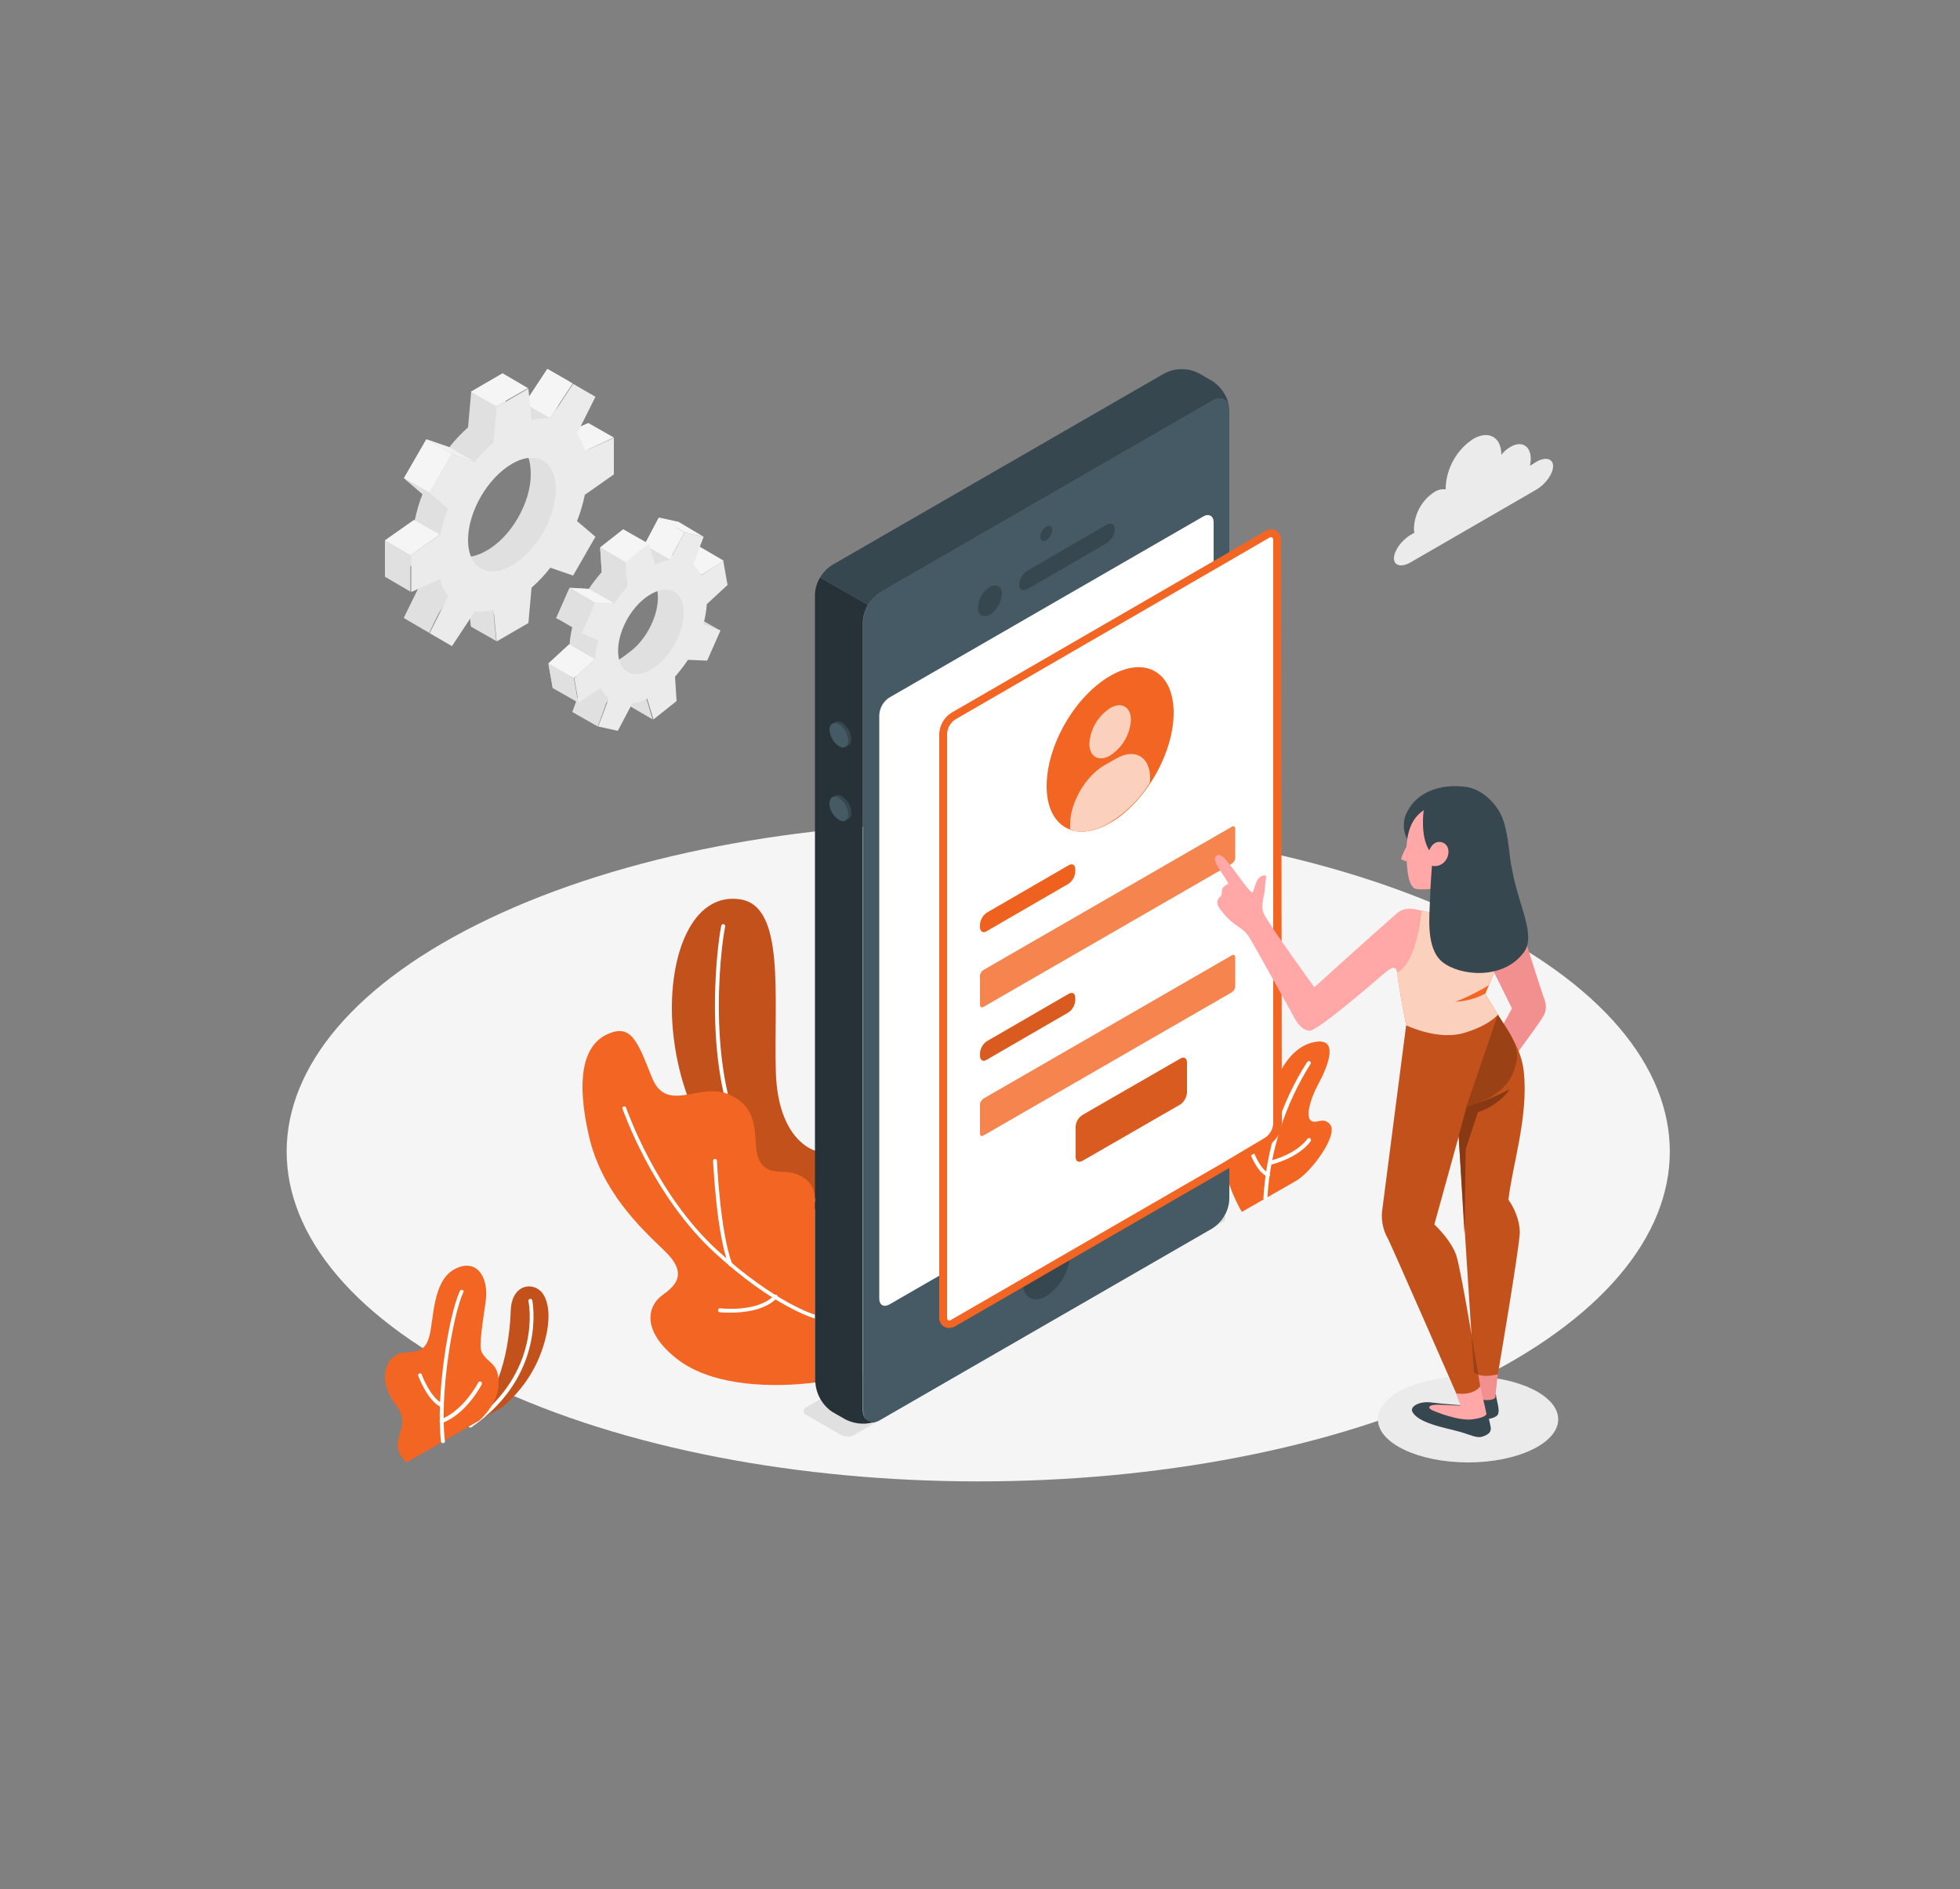 <?xml version="1.0" encoding="utf-8"?>
<!-- Generator: Adobe Illustrator 25.2.0, SVG Export Plug-In . SVG Version: 6.00 Build 0)  -->
<svg version="1.1" id="Layer_1" xmlns="http://www.w3.org/2000/svg" xmlns:xlink="http://www.w3.org/1999/xlink" x="0px" y="0px"
	 viewBox="0 0 500 481.8" style="enable-background:new 0 0 500 481.8;" xml:space="preserve">
<rect x="0" y="0" width="500" height="481.8" fill="#808080" stroke="none"/>
<style type="text/css">
	.st0{fill:#F5F5F5;}
	.st1{fill:#EBEBEB;}
	.st2{fill:#F26522;}
	.st3{opacity:0.2;enable-background:new    ;}
	.st4{fill:#FFFFFF;}
	.st5{fill:#E0E0E0;}
	.st6{fill:#F0F0F0;}
	.st7{fill:#455A64;}
	.st8{fill:#37474F;}
	.st9{fill:#263238;}
	.st10{opacity:0.7;fill:#FFFFFF;enable-background:new    ;}
	.st11{opacity:0.1;fill:#CE4109;enable-background:new    ;}
	.st12{opacity:0.2;fill:#FFFFFF;enable-background:new    ;}
	.st13{opacity:0.1;enable-background:new    ;}
	.st14{fill:#FFA8A7;}
	.st15{fill:#F28F8F;}
	.st16{opacity:0.3;enable-background:new    ;}
</style>
<g id="freepik--Floor--inject-2">
	<path class="st0" d="M124.8,353.2c68.9,32.8,180.6,32.9,249.5,0s68.9-86.1,0-118.9s-180.6-32.8-249.5,0S55.9,320.3,124.8,353.2z"/>
</g>
<g id="freepik--Shadow--inject-2">
	<ellipse class="st1" cx="374.5" cy="362" rx="23" ry="11"/>
</g>
<path class="st2" d="M120,363.6l8.1-4.7c4.5-3.7,8-8.6,10-14.1c2.5-6.9,2.2-12.2,0.4-14.8c-2.2-3.2-7.9-2.7-8.2,4.2
	C129.8,347.6,125.9,357,120,363.6z"/>
<path class="st3" d="M120,363.6l8.1-4.7c4.5-3.7,8-8.6,10-14.1c2.5-6.9,2.2-12.2,0.4-14.8c-2.2-3.2-7.9-2.7-8.2,4.2
	C129.8,347.6,125.9,357,120,363.6z"/>
<path class="st4" d="M120,364.1c-0.3,0-0.5-0.2-0.5-0.5c0-0.2,0.1-0.3,0.2-0.4c18.8-13,15.2-31.1,15.1-31.3
	c-0.1-0.3,0.1-0.5,0.4-0.6c0.3-0.1,0.5,0.1,0.6,0.4c0,0.2,3.8,18.9-15.5,32.3C120.2,364,120.1,364.1,120,364.1z"/>
<path class="st2" d="M103.7,373c0,0-2.8-2.3-2.2-5.4s2.5-5.4-0.6-9.4s-4-9.4-0.3-12.3c2.8-2.2,7.3,0.9,8.9-5
	c1.2-4.3,0.8-14,6.3-17.1s9,1.6,8.1,8.1c-0.8,5.8-1.8,11.4-1,13c1.6,3,4.4,2.6,4.3,8.1c-0.1,5.1-4.9,9.3-4.9,9.3L103.7,373z"/>
<path class="st4" d="M113,368.1c-0.3,0-0.5-0.2-0.5-0.4c-1.4-11.9,2-32.3,4.8-38.4c0.1-0.3,0.4-0.4,0.6-0.3c0,0,0,0,0.1,0
	c0.2,0.1,0.4,0.4,0.2,0.6c0,0,0,0,0,0c-2.8,6-6.1,26.5-4.7,37.9C113.6,367.8,113.4,368,113,368.1L113,368.1z"/>
<path class="st4" d="M112.7,358.9c-0.1,0-0.2,0-0.2,0c-3.5-1.7-5.7-7.7-5.8-8c-0.1-0.3,0-0.5,0.3-0.6c0.3-0.1,0.5,0,0.6,0.3
	c0,0,0,0,0,0c0,0.1,2.2,5.9,5.3,7.4c0.2,0.1,0.4,0.4,0.2,0.7C113.1,358.7,112.9,358.8,112.7,358.9L112.7,358.9z"/>
<path class="st4" d="M112.7,362.9c-0.2,0-0.4-0.1-0.5-0.3c-0.1-0.3,0-0.5,0.3-0.6c5.8-2.3,9.5-9.3,9.5-9.4c0.1-0.2,0.4-0.3,0.7-0.2
	c0.2,0.1,0.3,0.4,0.2,0.7c-0.2,0.3-3.8,7.4-10,9.8C112.8,362.9,112.7,362.9,112.7,362.9z"/>
<path class="st2" d="M316.8,309.1c0,0-4.4-7.1-4.8-14.8s1.3-10.9,3.6-11.8s2.5,1.9,3.7,3.6s3.6,0.7,4.5-4.5s4.2-14,11-15.7
	c7.5-1.9,3.5,6.9,1.6,10.4s-3.4,8.1-2.1,9.4s3.2-1.1,5,1.1c2.2,2.6-4.7,12.1-8.7,14.4L316.8,309.1z"/>
<path class="st4" d="M322.8,306.1L322.8,306.1c-0.3,0-0.5-0.2-0.5-0.5c0,0,0,0,0,0c0.7-12.4,4.5-24.4,11.2-34.8
	c0.2-0.2,0.5-0.3,0.7-0.1c0,0,0,0,0,0c0.2,0.2,0.3,0.5,0.1,0.7c-6.5,10.3-10.3,22.1-11,34.3C323.3,305.9,323.1,306.1,322.8,306.1
	C322.8,306.1,322.8,306.1,322.8,306.1z"/>
<path class="st4" d="M323.4,300.2c-0.1,0-0.2,0-0.2-0.1c-2.8-1.5-4.4-6.1-4.4-6.3c-0.1-0.3,0-0.5,0.3-0.6c0,0,0,0,0,0
	c0.3-0.1,0.5,0.1,0.6,0.3c0,0,1.5,4.4,4,5.8c0.2,0.1,0.3,0.4,0.2,0.7C323.7,300.1,323.6,300.2,323.4,300.2z"/>
<path class="st4" d="M323.9,297.1c-0.2,0-0.4-0.2-0.5-0.4c-0.1-0.3,0.1-0.5,0.4-0.6c0,0,0,0,0,0c7.2-1.8,9.7-5.6,9.7-5.6
	c0.1-0.2,0.5-0.3,0.7-0.2s0.3,0.5,0.2,0.7l0,0c-0.1,0.2-2.7,4.1-10.3,6.1L323.9,297.1z"/>
<path class="st2" d="M208,293.5c0,0-9.6-2.3-10.1-20.3c-0.5-19.4,2.4-42-9-43.8s-17.6,12-17.5,28.1c0.1,14.1,5.8,44.8,36.6,50.9
	L208,293.5z"/>
<path class="st3" d="M208,293.5c0,0-9.6-2.3-10.1-20.3c-0.5-19.4,2.4-42-9-43.8s-17.6,12-17.5,28.1c0.1,14.1,5.8,44.8,36.6,50.9
	L208,293.5z"/>
<path class="st4" d="M208,306.6L208,306.6c-7-1.3-12.6-5.1-16.8-11.3c-12.4-18.5-8.5-53.1-7.2-59.2c0.1-0.3,0.3-0.4,0.6-0.4
	c0.3,0.1,0.4,0.3,0.4,0.6c-1.3,6-5.2,40.2,7.1,58.4c3.6,5.7,9.4,9.7,16.1,10.9c0.3,0,0.5,0.3,0.4,0.6c0,0,0,0,0,0
	C208.4,306.4,208.2,306.6,208,306.6z"/>
<path class="st2" d="M208,352.6c-9.9,1.3-26,1.3-35.3-6s-7.4-13.6-3.8-16.2s6.7-5.6,0.5-11.5s-16-15.2-19.2-29.3s-1.6-22.9,4.7-25.8
	c6.1-2.8,7.7,1.7,11.4,11s12.1,1.3,19.3,4.2s6.9,8.7,7.3,13.6s2.8,6.3,6.9,6.3s8.1,2.3,8.1,7V352.6z"/>
<path class="st4" d="M208,336.3c0,0-0.1,0-0.1,0c-0.4-0.1-10.7-3.1-25.6-16.8c-15.9-14.6-23.4-36.5-23.5-36.7
	c-0.1-0.3,0.1-0.5,0.3-0.6c0.3-0.1,0.5,0.1,0.6,0.3c0.1,0.2,7.5,21.9,23.2,36.3c14.7,13.5,25.1,16.6,25.2,16.6
	c0.3,0.1,0.4,0.4,0.3,0.6C208.4,336.2,208.2,336.3,208,336.3z"/>
<path class="st4" d="M186.4,323c-0.2,0-0.4-0.1-0.5-0.3c-3.2-8.2-3.9-25.9-4-26.6c0-0.3,0.2-0.5,0.5-0.5c0.3,0,0.5,0.2,0.5,0.5
	c0,0.2,0.8,18.2,3.9,26.3c0.1,0.3,0,0.5-0.3,0.6c0,0,0,0,0,0C186.5,323,186.5,323,186.4,323z"/>
<path class="st4" d="M186.4,334.8c-0.9,0-1.8,0-2.8-0.1c-0.3,0-0.5-0.3-0.4-0.6s0.3-0.5,0.6-0.4c0.1,0,9.4,1.1,13.7-3.3
	c0.2-0.2,0.5-0.2,0.7-0.1c0.2,0.2,0.2,0.5,0.1,0.7c0,0,0,0-0.1,0.1C195,334.3,189.6,334.8,186.4,334.8z"/>
<g id="freepik--Gear--inject-2">
	<path class="st5" d="M179.1,145.5l-1.1-6.2l-5.6,3.7c-0.5-1-1.2-1.9-2.1-2.6l2.7-7.2l-5-1.1l-3.7,7c-1.3,0.2-2.6,0.6-3.8,1.2
		L159,135l-5.9,4.7l0.4,6.2c-1.2,1.4-2.3,2.8-3.3,4.3l-4.9-0.2l-3.4,7.7l4.2,1.8c-0.4,1.6-0.7,3.2-0.8,4.9l-5.4,4.9l1.1,6.2l5.6-3.7
		c0.5,1,1.2,1.9,2.1,2.6l-2.6,7.2l5,1.1l5.2-5.1c1.2-0.2,0.9-2.5,2.2-3.1l1.6,5.3l5.9-4.7l-0.1-2.4c1.2-1.3,5.7-4.3,6.7-5.8l1.2-2
		l3.4-7.7l-1.6-2.9l-1.8-3.8L179.1,145.5z M161,166c-4.6,3.6-6,4.4-6.8-0.4s1.8-12.1,6.4-15.7s6.3-3.8,7.1,0.9S165.6,162.4,161,166z
		"/>
	<polygon class="st0" points="168.1,132 174.6,135.8 170.9,142.7 164.4,139 	"/>
	<polygon class="st0" points="184.6,143 179,146.6 172.5,142.9 178.1,139.2 	"/>
	<polygon class="st5" points="183.7,160.8 179.5,159 173,155.3 177.2,157.1 	"/>
	<polygon class="st5" points="146,181.6 152.5,185.3 155.1,178.1 148.6,174.4 	"/>
	<polygon class="st5" points="166.5,183.5 160,179.7 158.4,174.5 164.9,178.2 	"/>
	<path class="st1" d="M185.6,149.2l-1.1-6.2l-5.6,3.7c-0.5-1-1.2-1.9-2.1-2.6l2.7-7.2l-4.9-1.1l-3.7,7c-1.3,0.2-2.6,0.6-3.8,1.2
		l-1.6-5.3l-5.9,4.7l0.4,6.2c-1.2,1.4-2.3,2.8-3.3,4.4l-4.9-0.2l-3.4,7.7l4.2,1.8c-0.4,1.6-0.7,3.2-0.8,4.9l-5.3,4.8l1.1,6.2
		l5.6-3.7c0.5,1,1.2,1.9,2.1,2.6l-2.7,7.2l5,1.1l3.7-7c1.3-0.2,2.6-0.6,3.8-1.2l1.6,5.3l5.9-4.7l-0.4-6.2c1.2-1.4,2.3-2.8,3.3-4.3
		l4.9,0.2l3.4-7.7l-4.3-1.8c0.4-1.6,0.7-3.2,0.8-4.9L185.6,149.2z M167.5,169.8c-4.6,3.6-8.9,2.6-9.7-2.2s2.2-11.6,6.8-15.1
		s8.9-2.6,9.7,2.2S172.1,166.2,167.5,169.8z"/>
	<polygon class="st0" points="165.5,138.7 159,135 153.1,139.6 159.6,143.4 	"/>
	<polygon class="st5" points="153.1,139.6 153.5,145.8 160,149.6 159.6,143.4 	"/>
	<polygon class="st0" points="156.7,153.9 150.2,150.2 145.3,149.9 151.8,153.7 	"/>
	<polygon class="st5" points="145.3,149.9 141.9,157.6 148.4,161.4 151.8,153.7 	"/>
	<polygon class="st0" points="151.7,168.1 145.2,164.3 139.9,169.2 146.4,173 	"/>
	<polygon class="st5" points="147.5,179.2 141,175.5 139.9,169.2 146.4,173 	"/>
	<polygon class="st0" points="174.6,135.8 168.1,132 173.1,133.1 179.5,136.9 	"/>
	<path class="st5" d="M150.1,117.2v-9.3l-7.4,3.3c-0.4-1.6-1.1-3.1-2-4.4l4.7-9.4l-5.7-3.3l-5.8,8.8c-1.6-0.1-3.3,0-4.8,0.5
		l-0.8-8.1l-8.1,4.7l-0.8,9c-1.8,1.6-3.4,3.3-4.8,5.1l-5.8-2l-5.7,9.9l4.7,4c-0.9,2.2-1.5,4.4-2,6.7l-7.4,5.2v9.3l7.4-3.3
		c0.4,1.6,1.1,3.1,2,4.4l-4.6,9.4l5.7,3.3l5.8-8.8c1.6,0.1,3.3,0,4.8-0.5l0.8,8.1l8.1-4.7l0.8-9c2.5-0.9,4.7-2.5,6.5-4.5l4.2,1.5
		l5.7-9.9l-3.5-3c0.8-2.5,1-5.1,0.8-7.7L150.1,117.2z M124.2,140.4c-6.2,3.6-10,1-10-6.1c0-7.1,5.1-15.9,11.3-19.5
		c6.2-3.6,9.9-1,9.9,6.2C135.4,128.2,130.4,136.9,124.2,140.4z"/>
	<polygon class="st0" points="146.1,97.8 139.6,94.1 133.8,102.9 140.3,106.6 	"/>
	<polygon class="st0" points="156.6,111.6 150.1,107.9 142.7,111.2 149.2,115 	"/>
	<polygon class="st5" points="126.6,163.5 120.1,159.8 119.3,151.7 125.8,155.4 	"/>
	<polygon class="st5" points="103,157.6 109.5,161.4 114.1,151.9 107.6,148.2 	"/>
	<path class="st1" d="M156.6,121v-9.3l-7.4,3.3c-0.4-1.6-1.1-3.1-2-4.4l4.7-9.4l-5.7-3.3l-5.8,8.8c-1.6-0.1-3.3,0-4.8,0.5l-0.8-8.1
		l-8.1,4.7l-0.8,9c-1.8,1.6-3.4,3.3-4.8,5.1l-5.8-2l-5.7,9.9l4.7,4c-0.9,2.2-1.5,4.4-2,6.7l-7.4,5.2v9.3l7.4-3.3
		c0.4,1.6,1.1,3.1,2,4.4l-4.7,9.4l5.7,3.3l5.8-8.8c1.6,0.1,3.3,0,4.8-0.5l0.8,8.1l8.1-4.7l0.8-9c1.8-1.6,3.4-3.3,4.8-5.1l5.8,2
		l5.7-9.9l-4.7-4c0.9-2.2,1.5-4.4,2-6.7L156.6,121z M130.6,144.2c-6.2,3.6-11.2,0.7-11.2-6.5s5-15.8,11.2-19.4
		c6.2-3.6,11.2-0.7,11.2,6.5C141.8,132,136.8,140.6,130.6,144.2L130.6,144.2z"/>
	<polygon class="st6" points="114.5,114 121,117.8 115.2,115.7 108.7,112 	"/>
	
		<rect x="103.4" y="115.1" transform="matrix(0.5 -0.866 0.866 0.5 -48.337 153.916)" class="st0" width="11.4" height="7.5"/>
	<polygon class="st5" points="103,121.9 109.5,125.6 114.1,129.6 107.6,125.9 	"/>
	<polygon class="st0" points="105.6,132.6 112.1,136.3 104.7,141.6 98.2,137.8 	"/>
	<polygon class="st5" points="98.2,137.8 104.7,141.6 104.7,150.9 98.2,147.1 	"/>
	<polygon class="st0" points="134.7,99 128.2,95.2 120.1,99.9 126.6,103.6 	"/>
</g>
<path class="st5" d="M217.9,366l94-54.3c0.6-0.2,0.8-0.8,0.6-1.4c-0.1-0.3-0.3-0.5-0.6-0.6l-8.7-5c-1.1-0.5-2.4-0.5-3.5,0l-94,54.2
	c-0.6,0.2-0.8,0.8-0.6,1.4c0.1,0.3,0.3,0.5,0.6,0.6l8.7,5C215.5,366.5,216.8,366.6,217.9,366z"/>
<path class="st7" d="M309.3,102.2l-84.8,48.9c-2.6,1.7-4.2,4.5-4.3,7.5v201.1c0,2.8,1.9,3.9,4.3,2.5l84.8-48.9
	c2.6-1.7,4.2-4.5,4.3-7.5V104.7C313.6,101.9,311.7,100.8,309.3,102.2z"/>
<path class="st8" d="M224.5,151.1l84.8-48.9c2.1-1.2,3.9-0.5,4.3,1.7c-0.4-2.7-2-5.2-4.3-6.7l-3.5-2c-2.7-1.4-5.9-1.4-8.7,0
	l-84.8,48.9c-1.3,0.8-2.3,1.9-3.1,3.2l12.2,7C222.2,153,223.3,151.9,224.5,151.1z"/>
<path class="st9" d="M208,352.6c0.2,3,1.8,5.8,4.3,7.5l3.5,2c2.5,1.2,5.4,1.4,7.9,0.3c-2,0.8-3.6-0.4-3.6-2.8v-201
	c0.1-1.5,0.5-3,1.3-4.3l-12.2-7c-0.8,1.3-1.2,2.7-1.3,4.2V352.6z"/>
<path class="st4" d="M226.9,177.9l80.1-46.2c1.4-0.8,2.6-0.1,2.6,1.5V282c-0.1,1.8-1.1,3.5-2.6,4.5l-80.1,46.2
	c-1.4,0.8-2.6,0.2-2.6-1.5V182.4C224.4,180.6,225.3,178.9,226.9,177.9z"/>
<path class="st8" d="M266.9,134.3c-0.9,0.6-1.5,1.6-1.5,2.6c0,1,0.7,1.4,1.5,0.9c0.9-0.6,1.5-1.6,1.5-2.6
	C268.4,134.2,267.8,133.8,266.9,134.3z"/>
<path class="st8" d="M266.9,316.7c-3.5,2.3-5.8,6.2-6,10.4c0,3.8,2.7,5.4,6,3.5c3.5-2.3,5.8-6.2,6-10.4
	C272.9,316.4,270.2,314.8,266.9,316.7z"/>
<path class="st8" d="M252.5,149.7c-1.8,1.2-2.9,3.1-3,5.3c0,1.9,1.4,2.7,3,1.8c1.8-1.2,2.9-3.1,3.1-5.3
	C255.6,149.6,254.2,148.8,252.5,149.7z"/>
<path class="st8" d="M260,149.1c0,1.3,1,1.8,2.2,1.1l20-11.6c1.3-0.8,2.1-2.1,2.2-3.6c0-1.3-1-1.8-2.2-1.1l-20,11.6
	C260.9,146.3,260.1,147.6,260,149.1z"/>
<path class="st8" d="M214.8,184.3c1.4,0.9,2.3,2.5,2.4,4.2c0,1.6-1.1,2.2-2.4,1.4c-1.4-0.9-2.3-2.5-2.4-4.2
	C212.3,184.2,213.4,183.6,214.8,184.3z"/>
<path class="st8" d="M214.8,203.1c1.4,0.9,2.3,2.5,2.4,4.2c0,1.6-1.1,2.2-2.4,1.4c-1.4-0.9-2.3-2.5-2.4-4.2
	C212.3,203,213.4,202.3,214.8,203.1z"/>
<path class="st7" d="M214,184.7c1.4,0.9,2.3,2.5,2.4,4.2c0,1.6-1.1,2.2-2.4,1.4c-1.4-0.9-2.3-2.5-2.4-4.2
	C211.6,184.6,212.7,184,214,184.7z"/>
<path class="st7" d="M214,203.5c1.4,0.9,2.3,2.5,2.4,4.2c0,1.6-1.1,2.2-2.4,1.4c-1.4-0.9-2.4-2.5-2.4-4.2
	C211.6,203.4,212.7,202.7,214,203.5z"/>
<path class="st4" d="M325.8,137.9c0-1.7-1.2-2.3-2.6-1.5l-9.6,5.5l-70.5,40.7c-1.5,1-2.5,2.7-2.6,4.5v148.8c0,1.7,1.2,2.3,2.6,1.5
	l70.5-40.7l9.6-5.5c1.5-1,2.5-2.7,2.6-4.5V137.9z"/>
<path class="st2" d="M326.8,137.9c0.2-1.4-0.8-2.7-2.2-2.9c-0.7-0.1-1.3,0.1-1.9,0.5l-9.1,5.3l0,0l-70.9,41c-1.9,1.2-3,3.2-3.1,5.4
	v148.7c-0.1,1,0.4,2,1.3,2.5c0.4,0.2,0.8,0.3,1.2,0.3c0.6,0,1.2-0.2,1.7-0.5l71-41l0,0l9.1-5.3c1.8-1.2,3-3.2,3.1-5.4L326.8,137.9z
	 M313.6,295.6L313.6,295.6l-0.8,0.5l0,0l-70.1,40.5c-0.2,0.2-0.5,0.2-0.8,0.2c-0.1-0.1-0.3-0.4-0.3-0.8V187.1
	c0.1-1.5,0.9-2.8,2.1-3.6l70-40.5l0,0l10-5.8c0.2-0.2,0.5-0.2,0.8-0.2c0.1,0.1,0.3,0.4,0.3,0.8v148.8c-0.1,1.5-0.9,2.8-2.1,3.6
	L313.6,295.6L313.6,295.6z"/>
<path class="st2" d="M283.2,172.4c9-5.2,16.2-1,16.2,9.4s-7.3,23-16.2,28.1s-16.2,1-16.2-9.4S274.2,177.6,283.2,172.4z"/>
<path class="st2" d="M283.2,180.6c2.9-1.7,5.3-0.3,5.3,3c-0.2,3.7-2.2,7.1-5.3,9.1c-2.9,1.7-5.3,0.3-5.3-3
	C278.1,186,280.1,182.6,283.2,180.6z"/>
<path class="st2" d="M293.4,198.5c0-5.5-3.9-7.8-8.7-5l-3,1.7c-4.8,2.8-8.7,9.5-8.7,15v1.5c2.8,0.9,6.2,0.4,10-1.8
	c4.2-2.6,7.7-6,10.3-10.2L293.4,198.5z"/>
<path class="st10" d="M283.2,180.6c2.9-1.7,5.3-0.3,5.3,3c-0.2,3.7-2.2,7.1-5.3,9.1c-2.9,1.7-5.3,0.3-5.3-3
	C278.1,186,280.1,182.6,283.2,180.6z"/>
<path class="st10" d="M293.4,198.5c0-5.5-3.9-7.8-8.7-5l-3,1.7c-4.8,2.8-8.7,9.5-8.7,15v1.5c2.8,0.9,6.2,0.4,10-1.8
	c4.2-2.6,7.7-6,10.3-10.2L293.4,198.5z"/>
<path class="st2" d="M251.7,232.8l20.9-12.1c1-0.6,1.7-0.1,1.7,1v0.7c-0.1,1.2-0.7,2.3-1.7,3l-20.9,12.1c-0.9,0.6-1.7,0.1-1.7-1
	v-0.7C250.1,234.6,250.7,233.5,251.7,232.8z"/>
<path class="st11" d="M251.7,232.8l20.9-12.1c1-0.6,1.7-0.1,1.7,1v0.7c-0.1,1.2-0.7,2.3-1.7,3l-20.9,12.1c-0.9,0.6-1.7,0.1-1.7-1
	v-0.7C250.1,234.6,250.7,233.5,251.7,232.8z"/>
<path class="st2" d="M250.9,247.4l63.3-36.5c0.5-0.3,0.9-0.1,0.9,0.5v7.4c0,0.6-0.4,1.2-0.9,1.5l-63.3,36.5c-0.5,0.3-0.9,0-0.9-0.5
	v-7.4C250,248.3,250.4,247.7,250.9,247.4z"/>
<path class="st12" d="M250.9,247.4l63.3-36.5c0.5-0.3,0.9-0.1,0.9,0.5v7.4c0,0.6-0.4,1.2-0.9,1.5l-63.3,36.5c-0.5,0.3-0.9,0-0.9-0.5
	v-7.4C250,248.3,250.4,247.7,250.9,247.4z"/>
<path class="st2" d="M251.7,265.6l20.9-12.1c1-0.6,1.7-0.1,1.7,1v0.7c-0.1,1.2-0.7,2.3-1.7,3l-20.9,12.1c-0.9,0.6-1.7,0.1-1.7-1
	v-0.7C250.1,267.4,250.7,266.3,251.7,265.6z"/>
<path class="st13" d="M251.7,265.6l20.9-12.1c1-0.6,1.7-0.1,1.7,1v0.7c-0.1,1.2-0.7,2.3-1.7,3l-20.9,12.1c-0.9,0.6-1.7,0.1-1.7-1
	v-0.7C250.1,267.4,250.7,266.3,251.7,265.6z"/>
<path class="st2" d="M250.9,280.2l63.3-36.5c0.5-0.3,0.9-0.1,0.9,0.5v7.4c0,0.6-0.4,1.2-0.9,1.5l-63.3,36.5
	c-0.5,0.3-0.9,0.1-0.9-0.5v-7.4C250,281.1,250.4,280.6,250.9,280.2z"/>
<path class="st12" d="M250.9,280.2l63.3-36.5c0.5-0.3,0.9-0.1,0.9,0.5v7.4c0,0.6-0.4,1.2-0.9,1.5l-63.3,36.5
	c-0.5,0.3-0.9,0.1-0.9-0.5v-7.4C250,281.1,250.4,280.6,250.9,280.2z"/>
<path class="st2" d="M276.1,284.4l25-14.4c1-0.6,1.7-0.1,1.7,1v7.7c-0.1,1.2-0.7,2.3-1.7,3l-25,14.4c-1,0.5-1.7,0.1-1.7-1v-7.7
	C274.4,286.2,275.1,285.1,276.1,284.4z"/>
<path class="st13" d="M276.1,284.4l25-14.4c1-0.6,1.7-0.1,1.7,1v7.7c-0.1,1.2-0.7,2.3-1.7,3l-25,14.4c-1,0.5-1.7,0.1-1.7-1v-7.7
	C274.4,286.2,275.1,285.1,276.1,284.4z"/>
<path class="st14" d="M335.3,251.8c0,0-12.3-16.9-13-19c-0.6-1.5,0-3.8,0.2-4.8s0.3-3.4,0.5-4c0.3-1.1-1.2-0.9-2,0.1
	s-1.1,3.1-1.5,3.5s-3.7-4.4-5.4-6.6s-2.8-3.5-3.8-2.7c-0.8,0.6-0.2,1.9,1,3.8c0.7,1,1.4,2.1,2,3.1c0.2,0.4-0.8,0.4-1.4,1.3
	c-0.4,0.7,0,1.7-0.6,2.2c-0.8,0.6-1,1.6-0.5,2.5c1.1,1.7,2.5,3.3,4.2,4.5c1.8,1.3,2.6,1.7,3.7,3.4s10.9,19.4,11.5,20.5
	s1.9,3.2,3.9,3.3s17.7-13.5,18.5-14.2c2.6-2.2,3.4-2.5,3.9-0.5c0.2,0.7,0.3,1.4,0.3,2.1c0.3,2.5,2,11.3,2,11.3s8,3.9,14.6,2
	s8.8-4.7,8.8-4.7l-3.3-5.4c0.9-2.2,5-11.2,6.3-17.4l-20.6-3.3c-0.4-0.1-1.1-0.3-2-0.5c-1.1-0.3-4-1.3-6.2,0.6
	C349.4,239,335.3,251.8,335.3,251.8"/>
<path class="st8" d="M376.1,355.8l-3.7,5.1c1.7,0.8,3.5,1.2,5.4,1.1c3.3,0.1,4.2-1,4.3-1.2c0.6-1.2-0.3-3.4-0.5-5.2L376.1,355.8z"/>
<path class="st8" d="M372.7,358.4c0,0-4.5-0.3-7.6-0.7s-5.5,1.1-4.8,2.4s2.4,2.3,5.1,3.2c2.3,0.8,5,1.3,7.4,2s4,1.6,5.4,1.1
	c1.5-0.5,2.2-1.1,2.1-2.3c-0.3-1.6-0.7-3.2-1.2-4.7L372.7,358.4z"/>
<path class="st15" d="M382.1,350.6c0,0-0.6,4.7-0.6,5.7s-4.5,1.3-5.4-0.5l-0.1-5.7L382.1,350.6z"/>
<path class="st14" d="M377.6,353.5l1.6,7.1c0,0,0.1,0.9-3.5,1.4s-9.5-1.9-10.5-2.4s-1.1-1.5,2.5-1.3s4.9,0.2,4.9,0.2l-1.2-3.1
	L377.6,353.5z"/>
<path class="st15" d="M385.2,236l2.5-0.7c0,0,5.3,16.9,5.9,18.5s1.3,3.3,0.1,5.4c-1.4,2.4-8.6,12-8.6,12l-4.6-4.5l5.2-9.5l-4.6-9.3
	L385.2,236z"/>
<path class="st8" d="M359,214.1c-1.2-2.3-1.2-5,0.1-7.3c2.5-4.7,8.2-7,14.9-6.1c3.1,0.4,6.8,3,8.8,6.9c2.2,4.3,2.4,12.9,3,16.2
	L359,214.1z"/>
<path class="st14" d="M358.8,215.9c0,0-1.6,3.1-1.3,3.3c0.4,0.2,0.9,0.4,1.3,0.5L358.8,215.9z"/>
<path class="st14" d="M363.7,206.3c-1.7,1.1-4.7,3.2-4.9,10.1c-0.1,7,0.9,9.3,1.9,10.1c0.7,0.6,4.8,0.3,6.6-0.1s6.8-2.9,8.7-6.7
	c2.1-4.5,1.7-11-1.5-13C371.2,204.6,367.1,204.5,363.7,206.3z"/>
<path class="st2" d="M382.1,258.8c3.1,4.8,6,9,6.6,14.4c1.3,11.4-3,24.4-3.9,32.8c1.7,2.4,2.8,5.3,2.9,8.2c0,3.5-5.6,36.3-5.6,36.3
	s-4.1,1.2-6.1-0.5l-3.9-60.4l2-7.4L382.1,258.8z"/>
<path class="st2" d="M372.1,289.6l2-7.4c3.8-1,7.5-2.5,11-4.4c0,0-2.1,3.8-8.1,5.9l-3.1,9.4l-0.3,21.6L372.1,289.6z"/>
<path class="st16" d="M372.1,289.6l2-7.4c3.8-1,7.5-2.5,11-4.4c0,0-2.1,3.8-8.1,5.9l-3.1,9.4l-0.3,21.6L372.1,289.6z"/>
<path class="st2" d="M382.1,258.8c1.6,2.7,5.6,7.3,4.8,11.7c-1,5.4-3.9,9.1-12.7,11.8l-8.3,30c0,0,4.3,4,5.6,7.9s6.1,33.4,6.1,33.4
	s-1.5,2.4-6.1,1.8c0,0-16.2-37-17.4-39.4c-1.4-2.4-1.9-5.3-1.4-8c0.5-3.9,6-46.4,6-46.4L382.1,258.8z"/>
<g>
	<path class="st3" d="M382.1,258.8c3.1,4.8,6,9,6.6,14.4c1.3,11.4-3,24.4-3.9,32.8c1.7,2.4,2.8,5.3,2.9,8.2c0,3.5-5.6,36.3-5.6,36.3
		s-4.1,1.2-6.1-0.5l-3.9-60.4l2-7.4L382.1,258.8z"/>
	<path class="st3" d="M382.1,258.8c1.6,2.7,5.6,7.3,4.8,11.7c-1,5.4-3.9,9.1-12.7,11.8l-8.3,30c0,0,4.3,4,5.6,7.9s6.1,33.4,6.1,33.4
		s-1.5,2.4-6.1,1.8c0,0-16.2-37-17.4-39.4c-1.4-2.4-1.9-5.3-1.4-8c0.5-3.9,6-46.4,6-46.4L382.1,258.8z"/>
</g>
<path class="st2" d="M385.2,236l-20.6-3.3c-0.4-0.1-1.1-0.3-2-0.5l0,0c0,0-0.9,12.9-6.2,15.9l0,0c0.1,0.6,0.2,1.3,0.3,2.1
	c0.3,2.5,2,11.3,2,11.3s8,3.9,14.6,2s8.8-4.7,8.8-4.7l-3.3-5.4C379.8,251.2,383.9,242.3,385.2,236z"/>
<path class="st10" d="M385.2,236l-20.6-3.3c-0.4-0.1-1.1-0.3-2-0.5l0,0c0,0-0.9,12.9-6.2,15.9l0,0c0.1,0.6,0.2,1.3,0.3,2.1
	c0.3,2.5,2,11.3,2,11.3s8,3.9,14.6,2s8.8-4.7,8.8-4.7l-3.3-5.4C379.8,251.2,383.9,242.3,385.2,236z"/>
<path class="st2" d="M379.8,251.3c-2.7,1.6-5.6,3.1-8.6,4.2c2.7-0.1,5.3-0.8,7.7-2.1L379.8,251.3z"/>
<path class="st8" d="M363.2,206.6c0,0-1,6.5,1.4,10.3c0,0,0.9-2.6,3.1-2.1s2.3,3.4,0.8,5c-0.8,0.9-2.1,1.3-3.2,1
	c0,0-0.4,4.7-0.5,8.6s-1.2,12.5,3.2,16s15.5,4.7,20.8-2.6c2.9-4.1-1-11.2-2.7-19.2c-1.6-7.4-2.6-18.3-10.4-20.1
	S363.2,206.6,363.2,206.6z"/>
<g id="freepik--Cloud--inject-2">
	<path class="st1" d="M391.9,117.8l-1.6,1c0.1-0.6,0.2-1.2,0.2-1.8c0-3.3-2.4-4.7-5.2-3c-0.9,0.5-1.7,1.2-2.3,2l0,0
		c0-4.5-3.2-6.3-7.1-4.1c-4.2,2.7-6.8,7.3-7.1,12.2c0,0.2,0,0.4,0,0.7c-1-0.1-2,0.1-2.9,0.7c-3.1,2-5,5.4-5.2,9.1
		c0,0.4,0,0.8,0.1,1.3l-0.9,0.5c-2.4,1.4-4.3,4.1-4.3,6s1.9,2.4,4.3,1l32-18.5c2.4-1.4,4.3-4.1,4.3-6S394.3,116.4,391.9,117.8z"/>
</g>
</svg>

